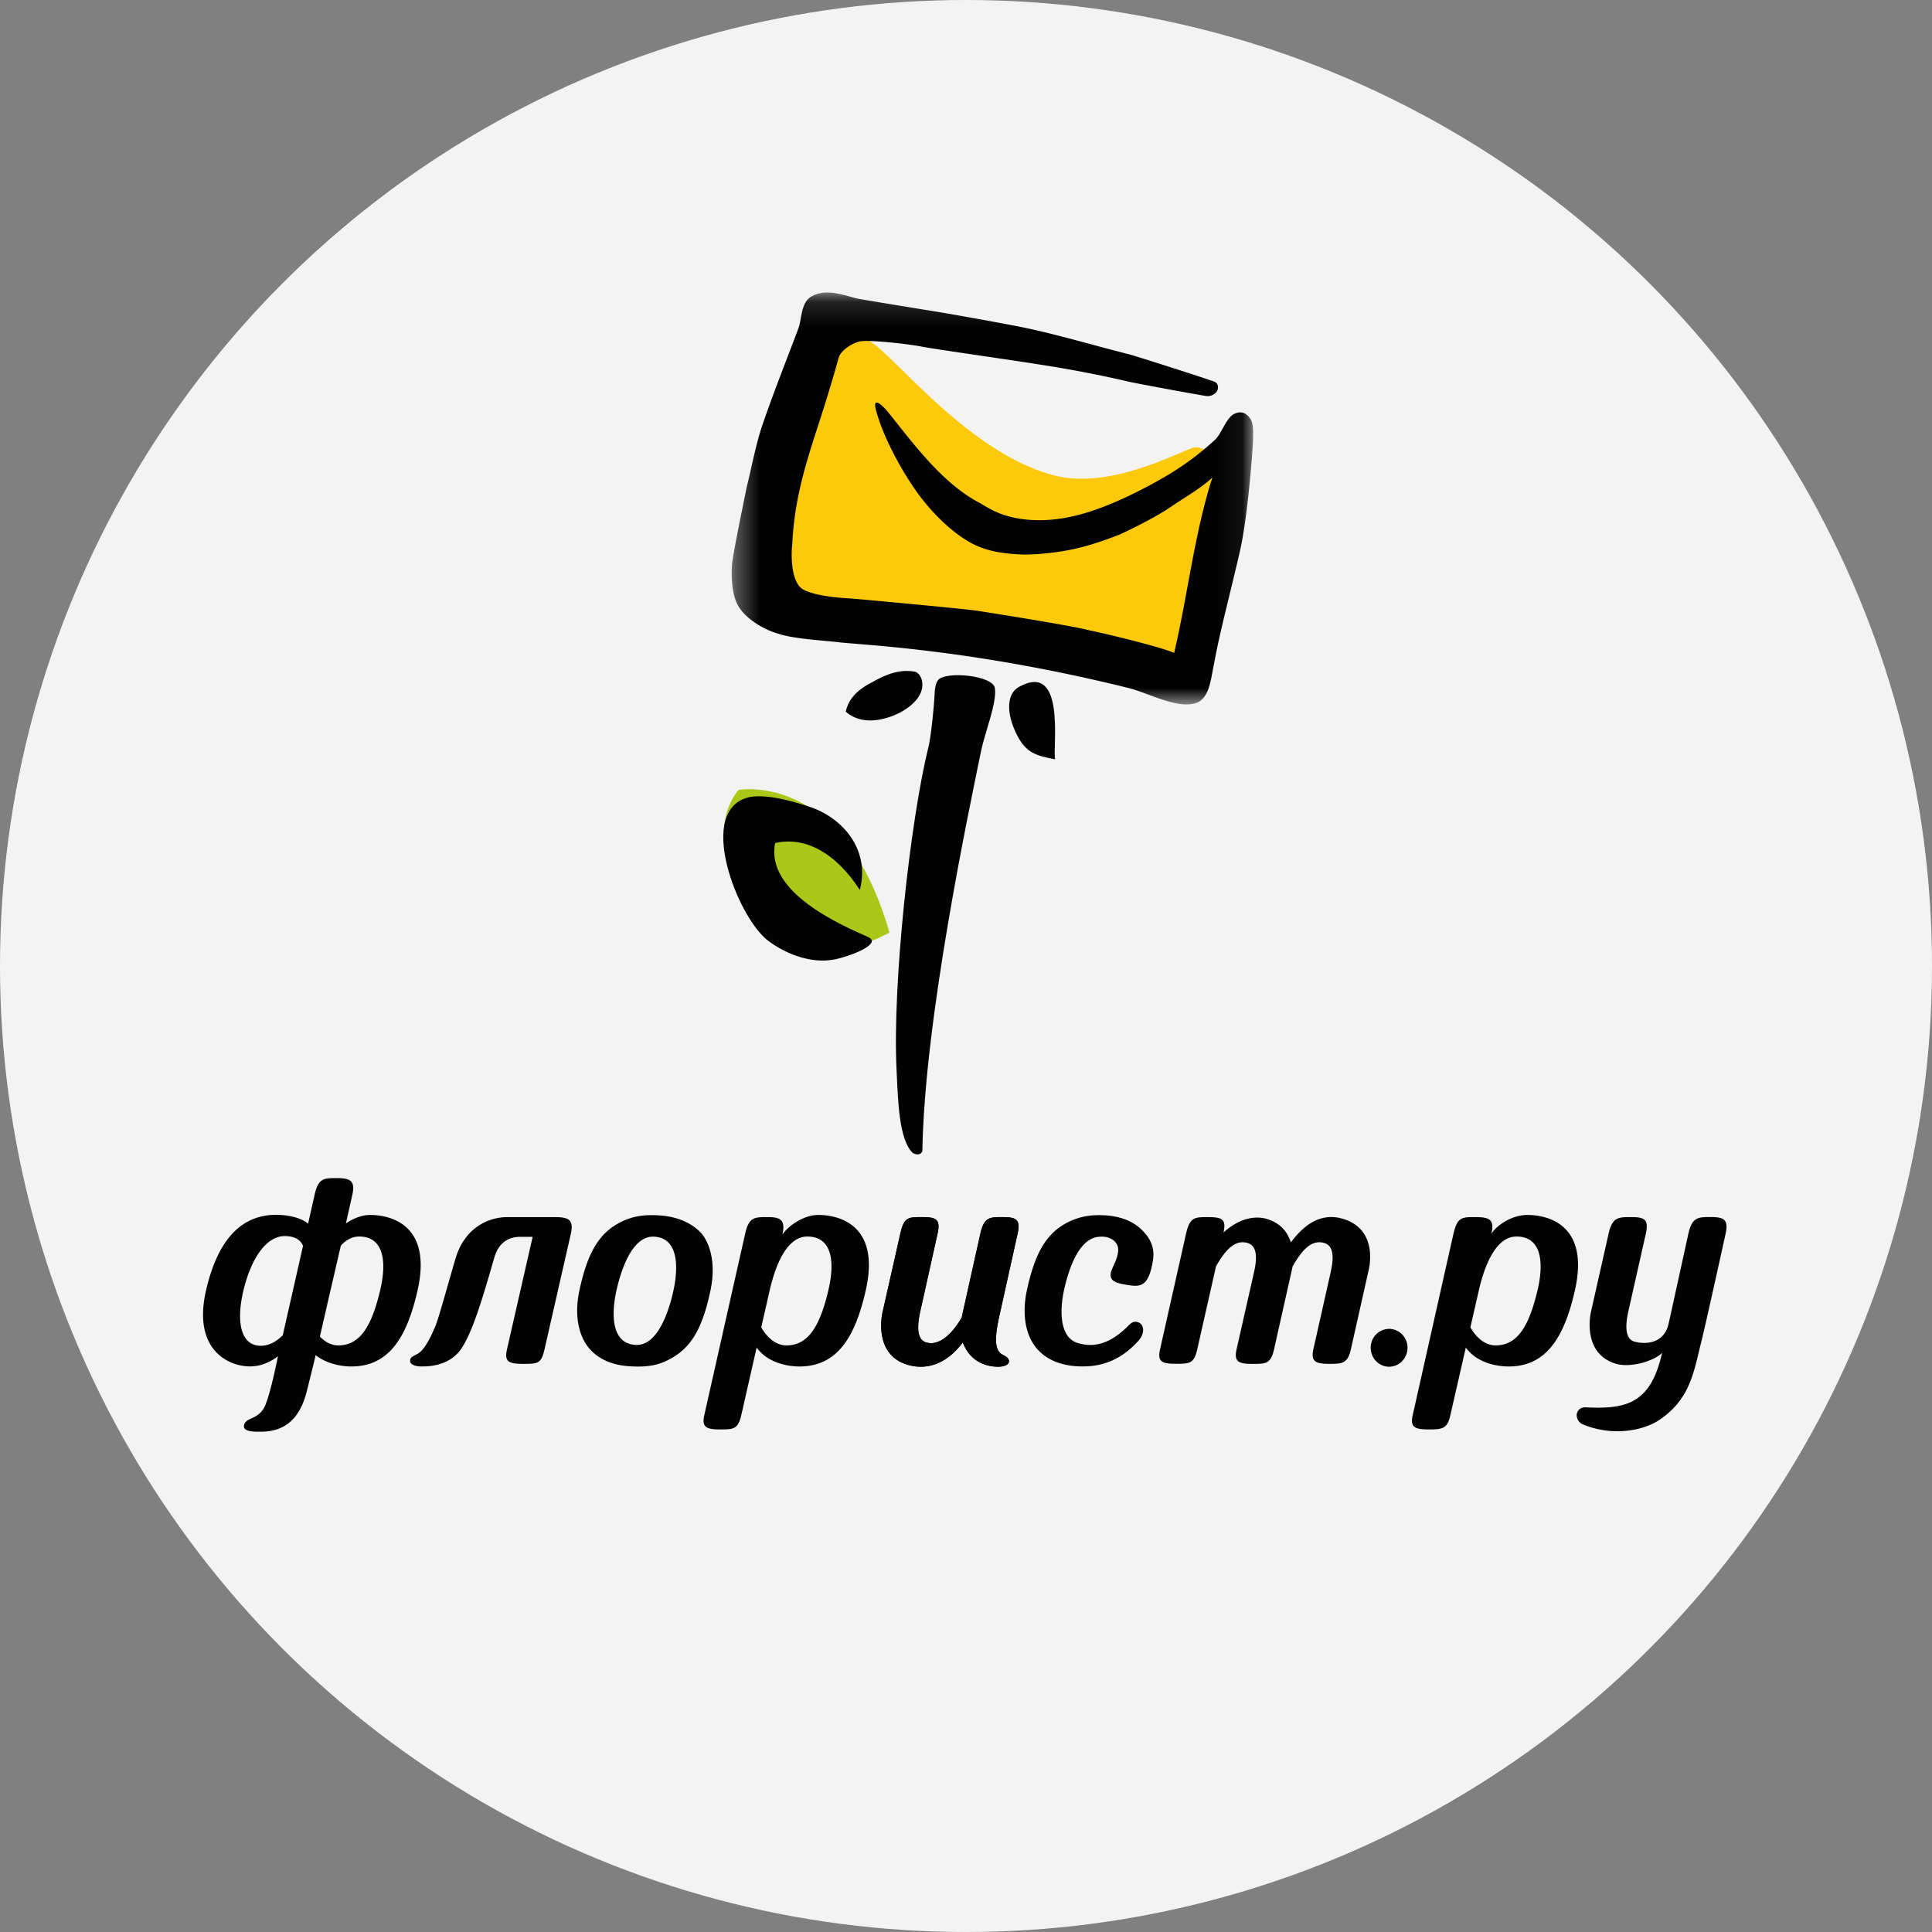 <svg xmlns="http://www.w3.org/2000/svg" width="80" height="80" xmlns:xlink="http://www.w3.org/1999/xlink"><rect width="100%" height="100%" fill="#808080" stroke="none"/><defs><path id="a" d="M21.94.112H.349v17.057H21.94z"/></defs><g fill="none" fill-rule="evenodd"><circle cx="40" cy="40" r="40" fill="#F3F3F3"/><path fill="#FCC90B" d="M33.578 15.367c-.317 1.666-2.197 8.424-2.197 9.09.633 0 15.798 3.577 17.695 3.577 3.355-9.792.405-9.512.405-9.512-.315 0-3.378 1.783-5.782 1.177-3.815-.963-7.05-5.54-7.906-5.667-.318 0-1.583 0-2.215 1.335"/><path fill="#ABC718" d="M30.595 32.704s-1.341 1.324-.107 3.992l4.456 2.693s.83-.228 1.888-.77c-1.855-6.458-5.896-5.962-6.237-5.915"/><path d="M29.949 11.757h22.392v17.505H29.949z"/><g transform="translate(29.95 12)"><mask id="b" fill="#fff"><use xlink:href="#a"/></mask><path fill="#020203" d="M6.299 4.884c-.086-.464.319-.069.528.184 1.124 1.408 2.248 2.93 3.76 3.743.364.19.86.606 2.037.71 1.648.145 3.172-.54 3.934-.88.355-.16 1.39-.659 2.257-1.226a11.568 11.568 0 0 0 1.577-1.234c.28-.298.458-.963.843-1.075.316-.11.51.099.617.28.107.227.086.536.086.795 0 .222-.203 3.143-.543 4.63-.377 1.66-.833 3.339-1.073 4.668-.141.628-.176 1.555-.879 1.666-.738.147-1.793-.41-2.565-.631-6.68-1.67-11.387-1.814-12.125-1.925-.738-.075-1.863-.148-2.424-.333-.563-.148-1.301-.557-1.652-1.076-.317-.445-.352-1.22-.317-1.777 0-.296.528-2.815.598-3.186.175-.701.316-1.446.526-2.185.282-1 1.547-4.185 1.654-4.517.104-.37.104-1.001.49-1.223C4.225-.08 4.962.218 5.56.365 5.949.438 8.098.788 8.795.9c.647.105 3.302.577 3.935.724 1.335.296 2.706.703 4.042 1.038.527.148 3.01.946 3.345 1.068.12.046.286.06.344.192.11.278-.185.515-.471.475-.261-.036-2.868-.514-3.183-.589a49.567 49.567 0 0 0-3.66-.706c-1.25-.2-4.532-.664-4.968-.756-.467-.095-2.173-.292-2.542-.205-.318.076-.778.37-.865.688a40.081 40.081 0 0 1-.37 1.276C3.77 6.253 2.96 8.106 2.856 10.55c-.036.222-.109 1.556.464 1.866.58.314 1.89.36 1.97.365.353.031 4.622.418 5.266.515.872.138 3.966.627 4.633.812.564.11 2.883.666 3.48.927.564-2.408.844-4.965 1.583-7.262-.509.472-1.124.806-1.742 1.229-.715.487-1.948 1.068-2.125 1.143-.286.105-1.11.438-1.976.612-.95.195-1.938.221-2.065.202-.844-.037-1.582-.15-2.283-.592-.774-.481-1.582-1.298-2.18-2.186-.631-.926-1.335-2.26-1.582-3.297" mask="url(#b)"/></g><path fill="#020203" d="M37.888 27.814c.152.03.377.31.284.725-.12.542-.826 1.031-1.55 1.213-.712.187-1.246.03-1.603-.284.09-.405.326-.78.922-1.125.416-.22 1.122-.688 1.947-.529m.305 19.848c-.088.235-.37.112-.415.062-.563-.564-.594-2.192-.653-3.41-.178-3.598.567-10.304 1.31-13.343.119-.405.258-1.96.262-2.15.005-.252.034-.525.152-.667.327-.375 2.288-.188 2.347.347.09.593-.416 1.844-.565 2.565-.505 2.474-2.349 11.118-2.438 16.596m4.014-19.227c1.958-1.064 1.364 2.568 1.484 3.007-.803-.157-1.278-.25-1.693-1.254-.297-.688-.328-1.47.209-1.753M35.93 38.793c-1.129-.502-4.246-1.849-3.833-3.884 1.219-.28 2.496.378 3.506 1.942.445-1.692-.743-3.005-2.079-3.442-.654-.223-1.752-.534-2.464-.408-2.287.47-.535 4.977.741 5.948.653.5 1.723.972 2.732.784.655-.127 2.05-.658 1.397-.94m6.204 12.3l-.742 3.347c-.293 1.274-.114 1.551.174 1.682.159.076.22.166.212.258-.004.068-.062.174-.32.203v.005c-.018 0-.068.005-.139.003-.003 0-.004.002-.005.002l-.002-.002c-.331-.002-1.107-.101-1.445-1.006-.554.752-1.351 1.198-2.275.93-1.451-.422-1.06-2.13-1.05-2.165l.735-3.256c.157-.696.323-.697.905-.697.59 0 .774.092.637.697-.001.012-.719 3.235-.719 3.235-.212.961.033 1.204.277 1.266.587.153 1.137-.497 1.445-1.042l.77-3.46c.156-.695.387-.696.914-.696.571 0 .764.092.628.697m14.53 1.54s-.682 3.026-.73 3.251c-.133.59-.374.59-.918.59-.543 0-.745-.109-.634-.598l.724-3.223c.213-.96-.07-1.16-.376-1.208-.559-.09-.96.572-1.203.986 0 0-.769 3.438-.772 3.445-.135.598-.337.6-.91.6-.572 0-.752-.111-.644-.595l.731-3.228c.214-.96-.07-1.16-.377-1.208-.557-.09-.96.572-1.202.986l-.778 3.445c-.134.598-.338.595-.903.595-.585 0-.748-.106-.638-.595.002-.014 1.07-4.76 1.075-4.783.156-.696.358-.697.912-.697.592 0 .762.094.642.637.701-.636 1.357-.686 1.778-.565.6.174.883.57 1.011.975.551-.74 1.252-1.25 2.162-.975 1.53.466 1.05 2.158 1.05 2.165m-8.917-.486c-.184 1.237-.592 1.13-1.12 1.05-.527-.082-.783-.212-.559-.699.071-.155.336-.657.192-.951-.098-.2-.333-.378-.772-.335-.662.064-1.091.885-1.363 1.924-.314 1.2-.22 2.267.514 2.478.493.144 1.157.162 1.99-.628l.004-.005c.174-.173.282-.318.519-.22.221.092.262.428.007.737-.834.935-1.732 1.14-2.638 1.07-1.02-.08-1.523-.586-1.743-.936-.368-.588-.432-1.378-.262-2.183.29-1.357.689-2.192 1.43-2.681.546-.358 1.152-.498 1.856-.442.366.028.92.116 1.377.508.529.45.626.92.568 1.313"/><path fill="#020203" d="M42.134 51.094c-.003.008-.738 3.327-.742 3.346-.293 1.274-.114 1.551.174 1.682.159.076.22.166.212.258-.01.112-.15.213-.464.213-.316 0-1.109-.103-1.447-1.008-.554.752-1.351 1.198-2.275.93-1.451-.422-1.06-2.13-1.05-2.165l.735-3.256c.157-.696.323-.697.905-.697.59 0 .774.092.637.697-.001.012-.719 3.235-.719 3.235-.212.961.033 1.204.277 1.266.587.153 1.137-.497 1.445-1.042l.77-3.46c.156-.695.387-.696.914-.696.571 0 .764.092.628.697m15.386 3.931a.774.774 0 0 0-.762.784c0 .432.341.784.762.784.42 0 .762-.352.762-.784a.774.774 0 0 0-.762-.784m-29.71-1.267c-.28 1.047-.785 2.077-1.616 1.917l-.007-.004v.004c-.887-.15-.908-1.34-.589-2.537.279-1.046.784-2.076 1.614-1.915h.009c.886.148.908 1.337.588 2.535zm1.367-2.505c-.219-.366-.815-.833-1.768-.917-.827-.073-1.413.054-1.99.434-.742.488-1.14 1.322-1.43 2.68-.17.805-.106 1.595.261 2.182.22.352.725.857 1.744.936.905.071 1.417-.062 1.993-.442.743-.49 1.142-1.321 1.43-2.68.171-.806.116-1.599-.24-2.193zm5.12 2.192c-.346 1.455-.82 2.258-1.722 2.266-.544.007-.921-.5-1.053-.753.117-.511.235-1.025.345-1.513.165-.713.596-2.243 1.564-2.243h.005c.963.003 1.171.942.86 2.243zm-.416-3.136c-.637 0-1.29.498-1.485.818.143-.638-.097-.73-.631-.73-.517 0-.76 0-.911.697-.002.002-1.689 7.496-1.69 7.502-.112.486.067.594.635.594.575 0 .76-.003.897-.597l.635-2.794c.524.73 1.506.786 1.777.784 1.522-.003 2.286-1.146 2.74-3.15.608-2.67-1.051-3.124-1.967-3.124zm29.78 3.136c-.347 1.455-.818 2.258-1.723 2.266-.542.007-.92-.5-1.051-.753l.345-1.513c.165-.713.596-2.243 1.563-2.243h.005c.963.003 1.17.942.862 2.243zm-.414-3.136c-.683 0-1.302.463-1.494.785.143-.603-.085-.697-.675-.697-.535 0-.738 0-.894.697-.004.006-1.686 7.502-1.686 7.502-.11.487.068.593.634.593.567 0 .8 0 .927-.604.002-.001.387-1.693.637-2.786.523.73 1.508.786 1.776.784 1.522-.003 2.287-1.146 2.741-3.15.607-2.67-1.052-3.124-1.966-3.124zm-47.51 3.136c-.345 1.455-.818 2.258-1.721 2.266-.32.003-.581-.172-.77-.367.267-1.17.867-3.764.867-3.764.208-.23.459-.38.764-.378.963.003 1.17.941.86 2.243zm-4.028 1.843c-.258.26-.565.438-.911.438-.825 0-1.03-.978-.72-2.28.346-1.452 1.008-2.272 1.723-2.263.394.004.628.142.748.4l-.84 3.705zm3.614-4.979c-.357 0-.717.157-1 .35l.265-1.18c.137-.605-.108-.696-.647-.696-.545 0-.761.008-.914.692l-.269 1.192c-.427-.341-1.12-.364-1.329-.364-1.522.002-2.45 1.153-2.903 3.155-.544 2.41.906 3.117 1.815 3.122.47.002.874-.192 1.168-.422 0 0-.316 1.622-.563 2.114-.156.311-.45.424-.623.502-.244.11-.27.334-.161.411.15.105.403.099.638.099 1.053 0 1.628-.6 1.9-1.66 0 0 .302-1.208.371-1.511.537.43 1.255.47 1.477.47 1.524-.003 2.288-1.146 2.742-3.15.606-2.67-1.052-3.124-1.967-3.124zm7.65.089h-1.967c-.762 0-1.756.422-2.14 1.702l-.002.005c-.323 1.1-.698 2.478-.839 2.815-.18.43-.433.958-.714 1.126v.002c-.144.082-.282.128-.318.227-.047.129.025.307.483.307l.016-.002c.426.005 1.017-.088 1.452-.537.562-.578 1.091-2.478 1.527-3.977.18-.612.58-.844 1.054-.852h.531s-1.064 4.661-1.064 4.666c-.108.486.053.595.662.595.61 0 .753-.003.89-.588l1.092-4.793c.137-.605-.111-.696-.664-.696m48.48.696c0 .005-.833 3.782-.979 4.36-.34 1.353-.463 2.422-1.7 3.3-.713.506-1.998.722-3.188.244a.425.425 0 0 1-.297-.425c.02-.17.157-.322.41-.298 1.729.09 2.666-.225 3.127-2.257-.35.348-1.308.627-1.904.455-1.44-.42-1.053-2.117-1.043-2.151l.728-3.228c.157-.696.397-.697.943-.697.542 0 .735.092.599.697l-.722 3.206c-.212.957.032 1.202.275 1.26.63.151 1.232-.046 1.389-.737.054-.23.82-3.73.82-3.73.155-.695.404-.698.914-.698.552 0 .763.094.627.699"/></g></svg>